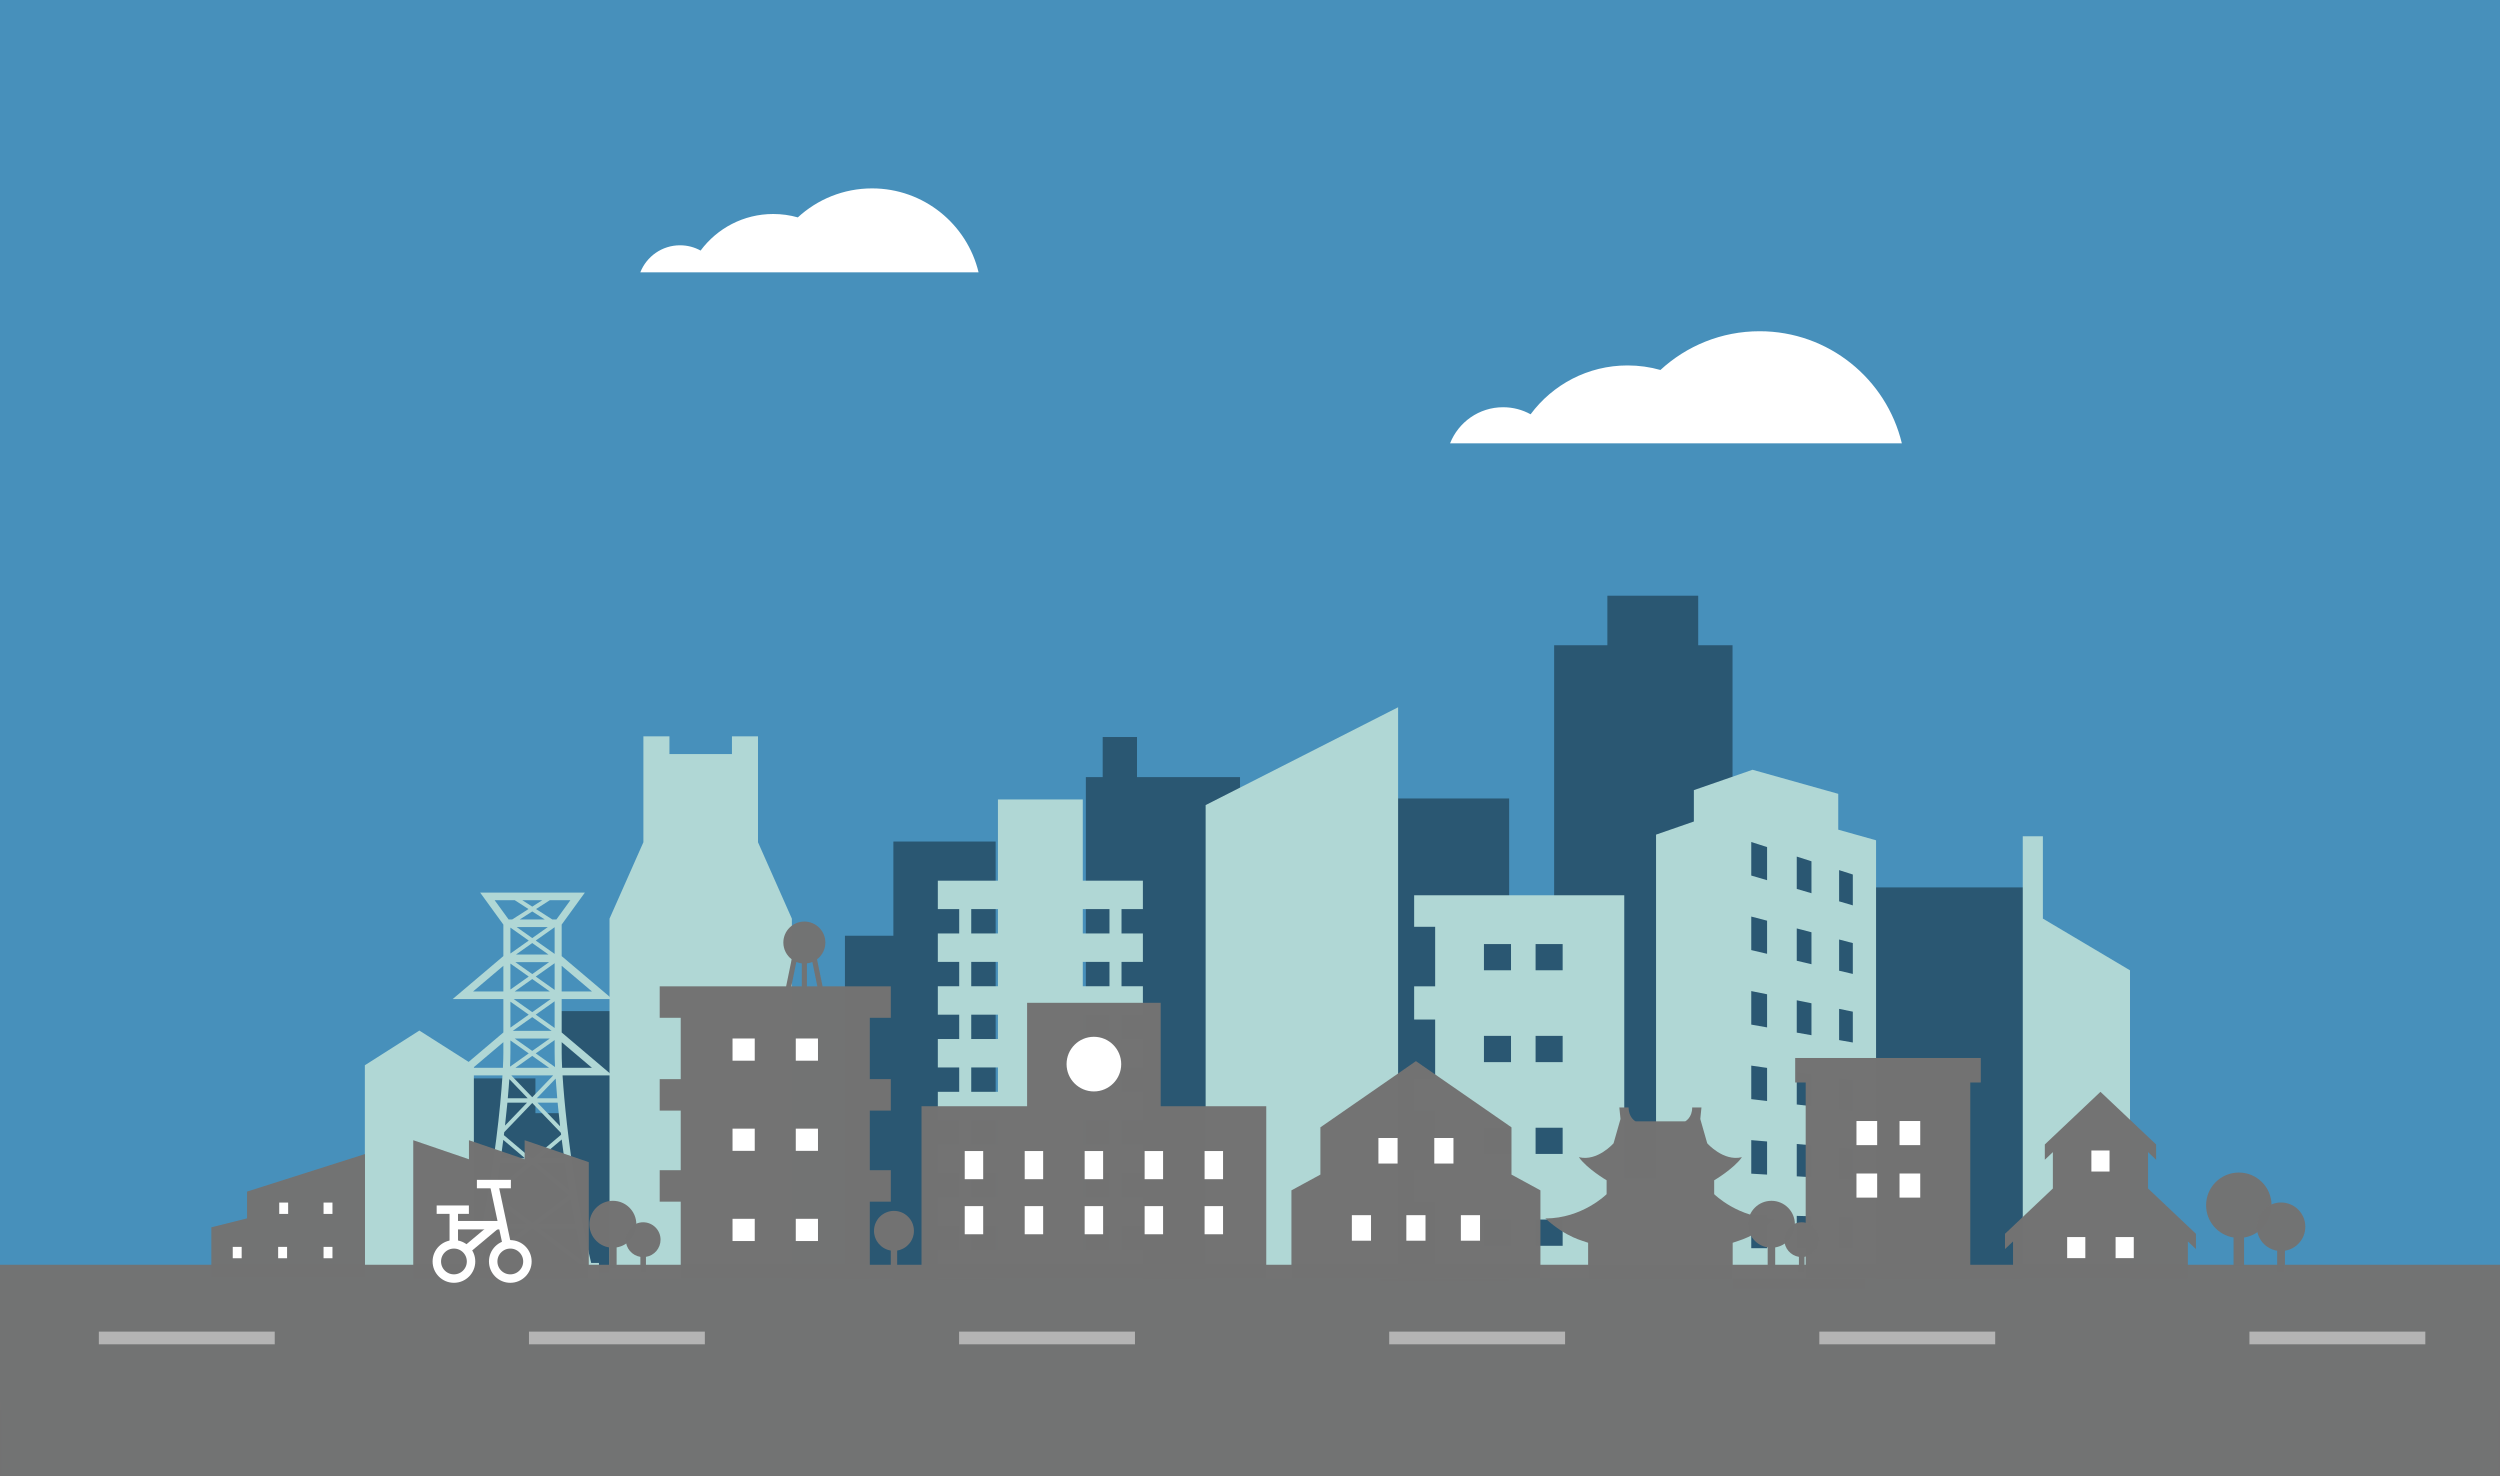 <?xml version="1.0" encoding="UTF-8" standalone="no"?>
<svg
   xmlns:dc="http://purl.org/dc/elements/1.1/"
   xmlns:cc="http://creativecommons.org/ns#"
   xmlns:rdf="http://www.w3.org/1999/02/22-rdf-syntax-ns#"
   xmlns:svg="http://www.w3.org/2000/svg"
   xmlns="http://www.w3.org/2000/svg"
   xmlns:sodipodi="http://sodipodi.sourceforge.net/DTD/sodipodi-0.dtd"
   xmlns:inkscape="http://www.inkscape.org/namespaces/inkscape"
   height="326.26"
   width="552.494"
   xml:space="preserve"
   viewBox="0 0 552.494 326.26"
   y="0px"
   x="0px"
   id="_x31_"
   version="1.1"
   sodipodi:docname="town-xml2.svg"
   inkscape:version="0.92.3 (2405546, 2018-03-11)"><rect x="0" y="0" width="552.494" height="326.26" fill="#333333" stroke="none"/><sodipodi:namedview
   pagecolor="#ffffff"
   bordercolor="#666666"
   borderopacity="1"
   objecttolerance="10"
   gridtolerance="10"
   guidetolerance="10"
   inkscape:pageopacity="0"
   inkscape:pageshadow="2"
   inkscape:window-width="1918"
   inkscape:window-height="1055"
   id="namedview1099"
   showgrid="false"
   inkscape:zoom="0.83317955"
   inkscape:cx="239.50002"
   inkscape:cy="115.57366"
   inkscape:window-x="1920"
   inkscape:window-y="76"
   inkscape:window-maximized="1"
   inkscape:current-layer="layer4" /><defs
   id="defs124">
	
	
	
	
	
	
	
	
	
	
	
	
	
	
	
	
	
	
	
	
	

		
		
		
		
		
	
		
		
		
		
		
		
		
	
		
		
		
		
		
		
		
		
		
		
		
		
		
	</defs>
<g
   inkscape:groupmode="layer"
   id="layer1"
   inkscape:label="background"
   style="display:inline"
   sodipodi:insensitive="true"><rect
     style="fill:#4790bb;fill-opacity:1;stroke:#ffffff;stroke-width:1.6;stroke-miterlimit:4;stroke-dasharray:none;stroke-opacity:1"
     id="rect4990"
     width="670.385"
     height="351.3"
     x="-61.354"
     y="-40.619" /><rect
     style="fill:#4790bb;fill-opacity:1;stroke:none;stroke-width:0.541;stroke-miterlimit:4;stroke-dasharray:none;stroke-opacity:1"
     id="rect4732"
     width="551.952"
     height="325.719"
     x="0.271"
     y="0.271" /></g><g
   id="innerairplane"
   transform="matrix(0.067,0,0,0.067,213.835,-154.433)">
	<path
   style="fill:#7fabd4"
   d="m 111.523,327.473 11.231,56.146 c 0.839,4.199 4.525,7.219 8.806,7.219 h 113.917 c 1.821,0 3.519,-0.918 4.514,-2.444 l 36.425,-55.852 z"
   id="path4773"
   inkscape:connector-curvature="0" /><polygon
   style="fill:#7fabd4"
   points="466.376,352.819 466.376,302.126 367.525,310.576 418.217,349.199 "
   id="polygon4775" /><path
   style="fill:#99c9f2"
   d="M 143.208,170.325 C 72.688,175.274 0,210.043 0,259.038 0,308.033 72.746,342.048 143.208,347.751 362.455,365.493 496.791,319.87 512,259.038 496.791,198.206 359.921,155.116 143.208,170.325 Z"
   id="path4777"
   inkscape:connector-curvature="0" /><path
   style="fill:#89b9e2"
   d="m 0,259.038 c 0,48.994 72.746,83.01 143.208,88.713 C 362.455,365.493 496.791,319.87 512,259.038 Z"
   id="path4779"
   inkscape:connector-curvature="0" /><path
   style="fill:#99c9f2"
   d="m 367.525,208.344 48.523,-77.636 c 1.378,-2.206 3.645,-3.705 6.215,-4.11 l 33.731,-5.327 c 2.596,-0.41 5.239,0.336 7.235,2.044 1.998,1.705 3.148,4.201 3.148,6.827 v 95.945 z"
   id="path4781"
   inkscape:connector-curvature="0" />
	<path
   inkscape:connector-curvature="0"
   id="path4785"
   d="m 158.331,373.633 c 0,2.044 -1.657,3.703 -3.702,3.703 h -10.227 c -2.045,0 -3.704,-1.659 -3.704,-3.703 v -12.187 c 0,-2.044 1.659,-3.702 3.704,-3.702 h 10.227 c 2.045,0 3.702,1.658 3.702,3.702 z"
   style="fill:#595f75" />
	<path
   inkscape:connector-curvature="0"
   id="path4787"
   d="m 185.759,373.633 c 0,2.044 -1.658,3.703 -3.702,3.703 H 171.83 c -2.046,0 -3.702,-1.659 -3.702,-3.703 v -12.187 c 0,-2.044 1.657,-3.702 3.702,-3.702 h 10.227 c 2.044,0 3.702,1.658 3.702,3.702 z"
   style="fill:#595f75" />
	<path
   inkscape:connector-curvature="0"
   id="path4789"
   d="m 213.186,373.633 c 0,2.044 -1.657,3.703 -3.702,3.703 h -10.227 c -2.046,0 -3.703,-1.659 -3.703,-3.703 v -12.187 c 0,-2.044 1.657,-3.702 3.703,-3.702 h 10.227 c 2.045,0 3.702,1.658 3.702,3.702 z"
   style="fill:#595f75" />
</g>
<g
   inkscape:groupmode="layer"
   id="layer3"
   inkscape:label="middle"
   style="display:inline"
   sodipodi:insensitive="true"><g
     id="g12"
     transform="translate(17.9,-47.818)"
     style="fill:#2a5772;fill-opacity:1">
		<polygon
   style="fill:#2a5772;fill-opacity:1"
   points="105.781,293.827 100.429,293.827 100.429,286.138 84.966,286.138 84.966,329.554 96.267,329.554 96.267,330.15 111.729,330.15 111.729,329.018 123.621,329.018 123.621,271.268 105.781,271.268 "
   id="polygon2" />
		<polygon
   style="fill:#2a5772;fill-opacity:1"
   points="430.996,243.933 394.25,243.933 394.25,236.176 365.105,229.039 365.105,332.531 394.25,332.531 394.25,330.386 430.996,330.386 "
   id="polygon4" />
		<polygon
   style="fill:#2a5772;fill-opacity:1"
   points="287.19,330.979 315.62,330.979 315.62,330.386 325.561,330.386 333.068,330.386 364.987,330.386 364.987,190.415 357.4,190.415 357.4,179.469 337.324,179.469 337.324,190.415 325.561,190.415 325.561,251.045 315.62,251.045 315.62,224.28 287.19,224.28 "
   id="polygon6" />
		<polygon
   style="fill:#2a5772;fill-opacity:1"
   points="233.376,210.699 225.792,210.699 225.792,219.558 222.069,219.558 222.069,330.386 256.142,330.386 256.142,219.558 233.376,219.558 "
   id="polygon8" />
		<polygon
   style="fill:#2a5772;fill-opacity:1"
   points="179.535,254.614 168.829,254.614 168.829,330.386 179.535,330.386 179.535,330.743 202.136,330.743 202.136,233.796 179.535,233.796 "
   id="polygon10" />
	</g></g><g
   inkscape:groupmode="layer"
   id="layer2"
   inkscape:label="back"
   style="display:inline"
   sodipodi:insensitive="true"><polygon
     style="fill:#b0d7d5;fill-opacity:1"
     points="74.777,327.585 86.823,327.585 86.823,283.234 74.777,275.569 62.732,283.234 62.732,327.585 "
     id="polygon14"
     transform="translate(17.9,-47.818)" /><g
     id="g18"
     transform="translate(17.9,-47.818)"
     style="fill:#b0d7d5;fill-opacity:1">
			<polygon
   id="polygon16"
   points="291.076,330.386 291.076,204.123 248.544,225.737 248.544,330.386 "
   style="fill:#b0d7d5;fill-opacity:1" />
		</g><path
     id="path20"
     d="m 358.958,260.432 v -62.581 h -46.435 v 6.964 h 4.643 v 13.157 h -4.643 v 0.385 6.579 0.386 h 4.643 v 13.157 h -4.643 v 6.966 h 4.643 v 13.159 h -4.643 v 6.964 h 4.643 v 16.999 h 21.673 20.118 9.279 v -22.135 z m -25.03,14.889 h -5.98 v -5.8 h 5.98 z m 0,-20.297 h -5.98 v -5.798 h 5.98 z m 0,-20.298 h -5.98 v -5.795 h 5.98 z m 0,-20.294 h -5.98 v -5.798 h 5.98 z m 11.414,60.889 h -5.98 v -5.8 h 5.98 z m 0,-20.297 h -5.98 v -5.798 h 5.98 z m 0,-20.298 h -5.98 v -5.795 h 5.98 z m 0,-20.294 h -5.98 v -5.798 h 5.98 z"
     style="fill:#b0d7d5;fill-opacity:1"
     inkscape:connector-curvature="0" /><g
     id="g24"
     transform="translate(17.9,-47.818)"
     style="fill:#b0d7d5;fill-opacity:1">
			<path
   id="path22"
   d="m 234.676,248.726 v -6.279 h -13.282 v -17.949 h -18.752 v 17.949 h -13.284 v 6.279 h 4.725 v 5.385 h -4.725 v 6.283 h 4.725 v 5.384 h -4.725 v 6.283 h 4.725 v 5.38 h -4.725 v 6.283 h 4.725 v 5.385 h -4.725 v 6.283 h 4.725 v 5.382 h -4.725 v 6.283 h 4.725 v 5.384 h -4.725 v 6.281 h 4.725 v 5.383 h -4.725 v 6.283 h 45.318 v -6.283 h -4.724 v -5.383 h 4.724 v -6.281 h -4.724 v -5.384 h 4.724 v -6.283 h -4.724 v -5.382 h 4.724 v -6.283 h -4.724 v -5.385 h 4.724 v -6.283 h -4.724 v -5.38 h 4.724 v -6.283 h -4.724 v -5.384 h 4.724 v -6.283 h -4.724 v -5.385 z m -32.034,75.377 h -5.902 v -5.383 h 5.902 z m 0,-11.665 h -5.902 v -5.384 h 5.902 z m 0,-11.666 h -5.902 v -5.382 h 5.902 z m 0,-11.664 h -5.902 v -5.385 h 5.902 z m 0,-11.668 h -5.902 v -5.38 h 5.902 z m 0,-11.663 h -5.902 v -5.384 h 5.902 z m 0,-11.666 h -5.902 v -5.385 h 5.902 z m 24.652,69.992 h -5.9 v -5.383 h 5.9 z m 0,-11.665 h -5.9 v -5.384 h 5.9 z m 0,-11.666 h -5.9 v -5.382 h 5.9 z m 0,-11.664 h -5.9 v -5.385 h 5.9 z m 0,-11.668 h -5.9 v -5.38 h 5.9 z m 0,-11.663 h -5.9 v -5.384 h 5.9 z m 0,-11.666 h -5.9 v -5.385 h 5.9 z"
   style="fill:#b0d7d5;fill-opacity:1"
   inkscape:connector-curvature="0" />
		</g><path
     id="path26"
     d="m 124.129,228.177 c 0,-2.201 0,-4.767 0,-7.388 h 11.201 l -11.201,-9.49 c 0,-1.411 0,-2.693 0,-3.775 0,-1.067 0,-1.938 0,-2.544 0,-0.275 0,-0.493 0,-0.651 l 5.127,-7.069 h -23.144 l 5.129,7.069 c 0,0.857 0,3.534 0,6.97 l -11.2,9.49 h 11.2 c 0,2.621 0,5.188 0,7.388 l -11.2,9.49 h 11.006 c -0.116,1.861 -0.288,4.019 -0.516,6.408 -0.913,9.466 -2.753,22.536 -5.811,35.025 h -1.811 v 3.468 h 4.343 v -3.228 l 10.277,-7.836 h 0.242 l 10.252,7.771 v 3.292 h 4.344 v -3.468 h -1.716 c -2.31,-9.435 -3.928,-19.201 -4.97,-27.496 -0.543,-4.296 -0.93,-8.197 -1.183,-11.45 -0.07,-0.879 -0.127,-1.707 -0.174,-2.486 h 11.006 z m 6.689,-9.072 h -6.69 c 0,-1.141 0,-2.279 0,-3.391 0,-0.776 0,-1.538 0,-2.278 z m -4.762,-20.162 -3.087,4.252 h -0.922 l -3.584,-2.299 3.047,-1.952 h 4.546 z m -8.66,57.028 -6.042,-5.107 c 0.026,-0.219 0.052,-0.438 0.079,-0.657 l 6.192,-6.449 6.329,6.594 c 0.018,0.14 0.034,0.281 0.051,0.419 l -6.153,5.2 z m 3.67,-51.094 -3.442,2.437 -3.443,-2.437 z m -6.196,-1.682 2.759,-1.766 2.756,1.766 z m 6.486,9.433 -3.732,2.64 -3.733,-2.64 z m -7.319,-1.681 3.587,-2.535 3.585,2.535 z m 8.534,1.921 c 0,1.857 0,3.871 0,5.899 l -4.172,-2.95 z m -1.073,6.237 h -7.748 l 3.874,-2.739 z m 0.219,1.684 -4.093,2.895 -4.096,-2.895 z m 0.854,0.493 c 0,2.065 0,4.083 0,5.9 l -4.172,-2.949 z m -0.643,6.542 h -8.61 l 4.305,-3.041 z m -0.425,1.684 -3.879,2.742 -3.88,-2.742 z m -0.152,6.477 h -7.455 l 3.727,-2.635 z m 0.896,1.682 -4.623,4.816 -4.623,-4.816 z m 1.043,6.581 c 0.142,1.471 0.305,3.026 0.492,4.651 l -5.001,-5.209 h 4.457 c 0.018,0.184 0.033,0.369 0.052,0.558 z m -4.662,-1.536 4.178,-4.352 c 0.088,1.326 0.2,2.782 0.341,4.352 z m -0.228,-9.912 4.172,-2.95 c 0,1.058 0,1.986 0,2.745 0,0.87 0.028,1.952 0.088,3.218 z m 4.171,-21.989 -4.172,-2.95 4.172,-2.95 c 0,1.13 0,3.268 0,5.9 z m -5.723,-2.95 -4.049,2.864 c 0,-1.184 0,-2.27 0,-3.201 0,-1.056 0,-1.922 0,-2.524 z m 0,7.956 -4.049,2.865 c 0,-0.999 0,-1.996 0,-2.969 0,-0.944 0,-1.871 0,-2.762 z m 0,8.417 -4.049,2.862 c 0,-1.77 0,-3.726 0,-5.727 z m 0,8.566 -4.134,2.926 c 0.059,-1.231 0.085,-2.279 0.085,-3.131 0,-0.736 0,-1.638 0,-2.659 z m -0.228,9.912 h -4.4 c 0.076,-0.839 0.143,-1.647 0.204,-2.418 0.049,-0.629 0.092,-1.234 0.133,-1.813 z m -4.487,0.977 h 4.333 l -4.862,5.064 c 0.203,-1.781 0.379,-3.474 0.529,-5.064 z m 7.712,-44.746 -2.216,1.416 -2.207,-1.416 z m -10.533,0 h 4.446 l 3.039,1.952 -3.595,2.299 h -0.804 z m -4.762,20.162 6.691,-5.669 c 0,1.803 0,3.732 0,5.669 z m 0,16.88 6.691,-5.669 c 0,0.867 0,1.635 0,2.279 0,0.845 -0.029,1.921 -0.091,3.195 0,0.065 -0.006,0.13 -0.009,0.194 h -6.591 z m 6.673,15.933 4.795,4.053 h -5.338 c 0.196,-1.385 0.376,-2.736 0.543,-4.053 z m -0.683,5.027 h 6.155 l -7.089,5.986 c 0.341,-2.036 0.651,-4.037 0.934,-5.986 z m 7.084,0.38 8.078,6.826 -8.054,6.141 -8.102,-6.141 z m -1.141,13.203 h -8.267 c 0.366,-1.843 0.709,-3.676 1.029,-5.487 z m -10.101,8.349 c 0.592,-2.452 1.135,-4.919 1.635,-7.373 h 8.039 z m 12.867,-7.373 h 8.102 c 0.5,2.457 1.046,4.927 1.635,7.382 z m 7.905,-0.976 h -8.344 l 7.302,-5.565 c 0.321,1.835 0.671,3.696 1.042,5.565 z m -1.372,-7.476 -7.229,-6.107 h 6.221 v -0.379 c 0.302,2.106 0.638,4.275 1.008,6.486 z m -1.092,-7.081 h -5.459 l 4.904,-4.145 c 0.169,1.344 0.355,2.729 0.555,4.145 z m -0.463,-19.986 c -0.003,-0.065 -0.006,-0.129 -0.009,-0.194 -0.062,-1.274 -0.089,-2.35 -0.089,-3.195 0,-0.645 0,-1.413 0,-2.279 l 6.69,5.669 h -6.592 z"
     style="fill:#b0d7d5;fill-opacity:1"
     inkscape:connector-curvature="0" /><g
     id="g30"
     transform="translate(17.9,-47.818)"
     style="fill:#b0d7d5;fill-opacity:1">
			<polygon
   id="polygon28"
   points="149.616,210.546 143.859,210.546 143.859,214.469 130.045,214.469 130.045,210.546 124.288,210.546 124.288,214.469 124.288,222.712 124.288,233.954 116.803,250.839 116.803,330.386 157.1,330.386 157.1,250.839 149.616,233.954 149.616,222.712 149.616,214.469 "
   style="fill:#b0d7d5;fill-opacity:1" />
		</g><g
     id="g34"
     transform="translate(17.9,-47.818)"
     style="fill:#b0d7d5;fill-opacity:1">
			<polygon
   id="polygon32"
   points="452.826,330.386 429.127,330.386 429.127,261.516 429.127,248.189 429.127,232.637 433.571,232.637 433.571,250.826 452.826,262.258 "
   style="fill:#b0d7d5;fill-opacity:1" />
		</g><g
     id="g38"
     transform="translate(17.9,-47.818)"
     style="fill:#b0d7d5;fill-opacity:1">
			<path
   id="path36"
   d="m 388.347,231.172 v -7.919 l -18.945,-5.32 -12.961,4.503 v 6.933 l -8.358,2.902 v 98.114 h 48.621 v -96.866 z m -15.727,92.495 h -3.496 v -7.41 l 3.496,0.091 z m 0,-16.264 -3.496,-0.206 v -7.411 l 3.496,0.296 z m 0,-16.266 -3.496,-0.41 v -7.411 l 3.496,0.503 z m 0,-16.266 -3.496,-0.617 v -7.411 l 3.496,0.708 z m 0,-16.266 -3.496,-0.82 v -7.411 l 3.496,0.913 z m 0,-16.267 -3.496,-1.025 V 233.9 l 3.496,1.12 z m 9.81,81.329 h -3.252 v -7.145 l 3.252,0.085 z m 0,-15.688 -3.252,-0.193 v -7.146 l 3.252,0.278 z m 0,-15.691 -3.252,-0.379 v -7.149 l 3.252,0.469 z m 0,-15.69 -3.252,-0.574 v -7.145 l 3.252,0.659 z m 0,-15.691 -3.252,-0.762 v -7.148 l 3.252,0.851 z m 0,-15.688 -3.252,-0.956 v -7.146 l 3.252,1.042 z m 9.138,78.448 h -3.03 v -6.896 l 3.03,0.079 z m 0,-15.153 -3.03,-0.177 v -6.9 l 3.03,0.258 z m 0,-15.153 -3.03,-0.358 v -6.896 l 3.03,0.435 z m 0,-15.154 -3.03,-0.532 v -6.9 l 3.03,0.614 z m 0,-15.155 -3.03,-0.709 v -6.9 l 3.03,0.791 z m 0,-15.151 -3.03,-0.89 v -6.899 l 3.03,0.97 z"
   style="fill:#b0d7d5;fill-opacity:1"
   inkscape:connector-curvature="0" />
		</g><g
     id="cloud1"
     transform="matrix(0.195,0,0,0.195,320.463,35.668)">
	<path
   inkscape:connector-curvature="0"
   id="path4810"
   d="M 512,319.516 C 494.546,246.651 428.991,192.484 350.779,192.484 c -43.359,0 -82.823,16.654 -112.367,43.902 -11.848,-3.35 -24.351,-5.146 -37.273,-5.146 -45.03,0 -84.972,21.774 -109.884,55.365 -9.237,-5.093 -19.85,-7.996 -31.141,-7.996 C 32.8,278.608 9.447,295.561 0,319.516 Z"
   style="fill:#ffffff" />
</g><g
     id="cloud2"
     transform="matrix(0.146,0,0,0.146,141.509,13.531)"><path
       inkscape:connector-curvature="0"
       id="path4810-2"
       d="M 512,319.516 C 494.546,246.651 428.991,192.484 350.779,192.484 c -43.359,0 -82.823,16.654 -112.367,43.902 -11.848,-3.35 -24.351,-5.146 -37.273,-5.146 -45.03,0 -84.972,21.774 -109.884,55.365 -9.237,-5.093 -19.85,-7.996 -31.141,-7.996 C 32.8,278.608 9.447,295.561 0,319.516 Z"
       style="fill:#ffffff" /></g></g><g
   inkscape:groupmode="layer"
   id="layer4"
   inkscape:label="front"
   style="display:inline"><g
     id="g1324"
     style="fill:#737373;fill-opacity:0.996"><g
       transform="translate(17.9,-47.818)"
       id="g44"
       style="fill:#737373;fill-opacity:0.996">
		<polygon
   id="polygon42"
   points="98.045,299.804 98.045,304.014 85.737,299.804 85.737,304.014 73.429,299.804 73.429,330.386 112.218,330.386 112.218,304.649 "
   style="fill:#737373;fill-opacity:0.996" />
	</g><polygon
       transform="translate(17.9,-47.818)"
       style="fill:#737373;fill-opacity:0.996"
       points="185.754,292.294 185.754,330.386 261.939,330.386 261.939,292.294 238.607,292.294 238.607,269.436 209.085,269.436 209.085,292.294 "
       id="polygon46" /><polygon
       transform="translate(17.9,-47.818)"
       style="fill:#737373;fill-opacity:0.996"
       points="223.602,284.495 225.103,284.495 225.103,282.993 225.103,279.991 223.602,279.991 223.602,282.993 220.6,282.993 220.6,284.495 "
       id="polygon50" /><path
       id="path74"
       d="m 474.714,262.654 v -8.038 l 1.78,1.685 v -3.379 l -12.297,-11.632 -12.297,11.633 v 3.379 l 1.78,-1.685 v 8.038 l -10.582,10.011 v 3.377 l 1.778,-1.684 v 8.209 h 8.804 8.804 3.428 8.802 8.802 v -8.209 l 1.781,1.684 v -3.377 z"
       style="fill:#737373;fill-opacity:0.996"
       inkscape:connector-curvature="0" /><g
       transform="translate(17.9,-47.818)"
       id="g78"
       style="fill:#737373;fill-opacity:0.996">
		<path
   id="path76"
   d="m 178.969,272.755 v -6.964 h -15.084 l -1.227,-5.97 c 1.119,-0.846 1.844,-2.187 1.844,-3.698 0,-2.564 -2.079,-4.643 -4.643,-4.643 -2.565,0 -4.643,2.079 -4.643,4.643 0,1.511 0.725,2.85 1.843,3.698 l -1.228,5.97 h -27.94 v 6.964 h 4.645 v 13.543 h -4.645 v 6.966 h 4.645 v 13.159 h -4.645 v 6.964 h 4.645 v 16.999 h 41.79 v -16.999 h 4.643 v -6.964 h -4.643 v -13.159 h 4.643 v -6.966 h -4.643 v -13.543 z m -16.236,-6.964 h -2.312 v -5.063 c 0.423,-0.051 0.828,-0.156 1.208,-0.313 z m -4.646,-5.376 c 0.379,0.157 0.787,0.262 1.209,0.313 v 5.063 h -2.313 z"
   style="fill:#737373;fill-opacity:0.996"
   inkscape:connector-curvature="0" />
	</g><g
       transform="translate(17.9,-47.818)"
       id="g82"
       style="fill:#737373;fill-opacity:0.996">
		<path
   id="path80"
   d="m 316.132,307.4 v -10.446 l -21.115,-14.629 -21.113,14.629 V 307.4 l -6.4,3.482 v 19.503 h 27.513 27.513 v -19.503 z"
   style="fill:#737373;fill-opacity:0.996"
   inkscape:connector-curvature="0" />
	</g><g
       transform="translate(17.9,-47.818)"
       id="g86"
       style="fill:#737373;fill-opacity:0.996">
		<path
   id="path84"
   d="m 28.804,319.049 v 11.054 h 33.954 v -27.24 l -26.057,8.29 v 5.923 z"
   style="fill:#737373;fill-opacity:0.996"
   inkscape:connector-curvature="0" />
	</g><g
       transform="translate(17.9,-47.818)"
       id="g90"
       style="fill:#737373;fill-opacity:0.996">
		<path
   id="path88"
   d="m 378.832,281.63 v 5.417 h 2.322 v 43.338 h 36.372 v -43.338 h 2.322 v -5.417 z"
   style="fill:#737373;fill-opacity:0.996"
   inkscape:connector-curvature="0" />
	</g><rect
       x="-52.609"
       id="rect92"
       height="51.006"
       width="647.593"
       style="fill:#737373;fill-opacity:0.996;stroke-width:3.651"
       y="279.511" /><g
       transform="translate(17.9,-47.818)"
       id="g96"
       style="fill:#737373;fill-opacity:0.996">
		<path
   id="path94"
   d="m 360.93,311.727 v -3.066 c 0,0 4.344,-2.555 6.133,-5.111 -4.09,1.021 -7.669,-3.069 -7.669,-3.069 l -1.533,-5.366 0.258,-2.555 h -2.046 c 0,2.299 -1.534,3.066 -1.534,3.066 h -3.832 -3.323 -3.834 c 0,0 -1.533,-0.766 -1.533,-3.066 h -2.045 l 0.256,2.555 -1.534,5.366 c 0,0 -3.578,4.09 -7.667,3.069 1.787,2.555 6.133,5.111 6.133,5.111 v 3.066 c 0,0 -5.367,5.367 -13.546,5.367 4.858,4.346 8.179,4.859 9.456,5.37 v 7.922 h 14.314 3.323 14.312 v -7.922 c 1.278,-0.511 4.6,-1.024 9.456,-5.37 -8.179,0 -13.545,-5.367 -13.545,-5.367 z"
   style="fill:#737373;fill-opacity:0.996"
   inkscape:connector-curvature="0" />
	</g><path
       id="path98"
       d="m 201.975,272.015 c 0,-2.436 -1.977,-4.413 -4.41,-4.413 -2.437,0 -4.411,1.977 -4.411,4.413 0,2.193 1.604,4.014 3.704,4.352 v 3.94 h 1.413 v -3.94 c 2.1,-0.338 3.704,-2.159 3.704,-4.352 z"
       style="fill:#737373;fill-opacity:0.996"
       inkscape:connector-curvature="0" /><g
       transform="translate(17.9,-47.818)"
       id="g104"
       style="fill:#737373;fill-opacity:0.996">
		<path
   id="path100"
   d="m 122.726,318.376 c 0,-2.862 -2.319,-5.183 -5.183,-5.183 -2.862,0 -5.185,2.321 -5.185,5.183 0,2.58 1.886,4.72 4.356,5.118 v 4.631 h 1.659 v -4.631 c 2.469,-0.398 4.353,-2.538 4.353,-5.118 z"
   style="fill:#737373;fill-opacity:0.996"
   inkscape:connector-curvature="0" />
		<path
   id="path102"
   d="m 128.081,321.782 c 0,-2.122 -1.723,-3.843 -3.846,-3.843 -2.125,0 -3.846,1.721 -3.846,3.843 0,1.917 1.399,3.504 3.232,3.8 v 3.436 h 1.23 v -3.436 c 1.831,-0.296 3.23,-1.883 3.23,-3.8 z"
   style="fill:#737373;fill-opacity:0.996"
   inkscape:connector-curvature="0" />
	</g><g
       transform="translate(17.9,-47.818)"
       id="g110"
       style="fill:#737373;fill-opacity:0.996">
		<path
   id="path106"
   d="m 484.106,314.176 c 0,-3.994 -3.238,-7.229 -7.231,-7.229 -3.996,0 -7.233,3.235 -7.233,7.229 0,3.599 2.632,6.582 6.076,7.137 v 6.458 h 2.315 v -6.458 c 3.442,-0.555 6.073,-3.537 6.073,-7.137 z"
   style="fill:#737373;fill-opacity:0.996"
   inkscape:connector-curvature="0" />
		<path
   id="path108"
   d="m 491.572,318.929 c 0,-2.962 -2.402,-5.363 -5.365,-5.363 -2.964,0 -5.365,2.401 -5.365,5.363 0,2.671 1.952,4.884 4.506,5.296 v 4.793 h 1.72 v -4.793 c 2.553,-0.412 4.504,-2.625 4.504,-5.296 z"
   style="fill:#737373;fill-opacity:0.996"
   inkscape:connector-curvature="0" />
	</g><g
       transform="translate(17.9,-47.818)"
       id="g116"
       style="fill:#737373;fill-opacity:0.996">
		<path
   id="path112"
   d="m 378.767,318.376 c 0,-2.862 -2.321,-5.183 -5.185,-5.183 -2.864,0 -5.185,2.321 -5.185,5.183 0,2.58 1.888,4.72 4.355,5.118 v 4.631 h 1.661 v -4.631 c 2.47,-0.398 4.354,-2.538 4.354,-5.118 z"
   style="fill:#737373;fill-opacity:0.996"
   inkscape:connector-curvature="0" />
		<path
   id="path114"
   d="m 384.12,321.782 c 0,-2.122 -1.723,-3.843 -3.846,-3.843 -2.125,0 -3.848,1.721 -3.848,3.843 0,1.917 1.4,3.504 3.232,3.8 v 3.436 h 1.231 v -3.436 c 1.834,-0.296 3.231,-1.883 3.231,-3.8 z"
   style="fill:#737373;fill-opacity:0.996"
   inkscape:connector-curvature="0" />
	</g></g></g><g
   inkscape:groupmode="layer"
   id="layer5"
   inkscape:label="skin"
   style="display:inline"
   sodipodi:insensitive="true"><g
     id="g1428"><g
       id="g1377"><path
         id="path48"
         d="m 241.746,241.207 c -3.334,0 -6.037,-2.705 -6.037,-6.036 0,-3.337 2.703,-6.042 6.037,-6.042 3.334,0 6.039,2.705 6.039,6.042 0,3.331 -2.705,6.036 -6.039,6.036 z"
         style="fill:#ffffff"
         inkscape:connector-curvature="0" /><rect
         id="rect52"
         height="6.219"
         width="4.079"
         style="fill:#ffffff"
         y="266.55"
         x="213.203" /><rect
         id="rect54"
         height="6.221"
         width="4.079"
         style="fill:#ffffff"
         y="254.378"
         x="213.203" /><rect
         id="rect56"
         height="6.219"
         width="4.077"
         style="fill:#ffffff"
         y="266.55"
         x="226.456" /><rect
         id="rect58"
         height="6.221"
         width="4.077"
         style="fill:#ffffff"
         y="254.378"
         x="226.456" /><rect
         id="rect60"
         height="6.219"
         width="4.079"
         style="fill:#ffffff"
         y="266.55"
         x="239.707" /><rect
         id="rect62"
         height="6.221"
         width="4.079"
         style="fill:#ffffff"
         y="254.378"
         x="239.707" /><rect
         id="rect64"
         height="6.219"
         width="4.077"
         style="fill:#ffffff"
         y="266.55"
         x="252.96" /><rect
         id="rect66"
         height="6.221"
         width="4.077"
         style="fill:#ffffff"
         y="254.378"
         x="252.96" /><rect
         id="rect68"
         height="6.219"
         width="4.079"
         style="fill:#ffffff"
         y="266.55"
         x="266.212" /><rect
         id="rect70"
         height="6.221"
         width="4.079"
         style="fill:#ffffff"
         y="254.378"
         x="266.212" /></g><g
       transform="translate(17.9,-47.818)"
       id="g130">
		<rect
   id="rect118"
   height="4.909"
   width="4.909"
   style="fill:#ffffff"
   y="317.173"
   x="143.987" />
		<rect
   id="rect120"
   height="4.907"
   width="4.909"
   style="fill:#ffffff"
   y="297.247"
   x="143.987" />
		<rect
   id="rect122"
   height="4.907"
   width="4.909"
   style="fill:#ffffff"
   y="277.323"
   x="143.987" />
		<rect
   id="rect124"
   height="4.909"
   width="4.907"
   style="fill:#ffffff"
   y="317.173"
   x="157.965" />
		<rect
   id="rect126"
   height="4.907"
   width="4.907"
   style="fill:#ffffff"
   y="297.247"
   x="157.965" />
		<rect
   id="rect128"
   height="4.907"
   width="4.907"
   style="fill:#ffffff"
   y="277.323"
   x="157.965" />
	</g><g
       transform="translate(17.9,-47.818)"
       id="g142">
		<rect
   id="rect132"
   height="5.647"
   width="4.235"
   style="fill:#ffffff"
   y="316.366"
   x="280.855" />
		<rect
   id="rect134"
   height="5.647"
   width="4.235"
   style="fill:#ffffff"
   y="299.313"
   x="286.727" />
		<rect
   id="rect136"
   height="5.647"
   width="4.236"
   style="fill:#ffffff"
   y="316.366"
   x="292.899" />
		<rect
   id="rect138"
   height="5.647"
   width="4.236"
   style="fill:#ffffff"
   y="299.313"
   x="299.074" />
		<rect
   id="rect140"
   height="5.647"
   width="4.235"
   style="fill:#ffffff"
   y="316.366"
   x="304.946" />
	</g><g
       transform="translate(17.9,-47.818)"
       id="g152">
		<rect
   id="rect144"
   height="5.328"
   width="4.574"
   style="fill:#ffffff"
   y="295.561"
   x="392.375" />
		<rect
   id="rect146"
   height="5.328"
   width="4.574"
   style="fill:#ffffff"
   y="295.561"
   x="401.893" />
		<rect
   id="rect148"
   height="5.328"
   width="4.574"
   style="fill:#ffffff"
   y="307.16"
   x="392.375" />
		<rect
   id="rect150"
   height="5.328"
   width="4.574"
   style="fill:#ffffff"
   y="307.16"
   x="401.893" />
	</g><g
       transform="translate(17.9,-47.818)"
       id="g160">
		<rect
   id="rect154"
   height="4.656"
   width="4.013"
   style="fill:#ffffff"
   y="321.205"
   x="438.938" />
		<rect
   id="rect156"
   height="4.654"
   width="4.013"
   style="fill:#ffffff"
   y="302.072"
   x="444.29" />
		<rect
   id="rect158"
   height="4.656"
   width="4.016"
   style="fill:#ffffff"
   y="321.205"
   x="449.641" />
	</g><g
       transform="translate(17.9,-47.818)"
       id="g172">
		<rect
   id="rect162"
   height="2.51"
   width="1.969"
   style="fill:#ffffff"
   y="323.377"
   x="53.604" />
		<rect
   id="rect164"
   height="2.507"
   width="1.969"
   style="fill:#ffffff"
   y="313.584"
   x="53.604" />
		<rect
   id="rect166"
   height="2.507"
   width="1.969"
   style="fill:#ffffff"
   y="313.584"
   x="43.81" />
		<rect
   id="rect168"
   height="2.51"
   width="1.971"
   style="fill:#ffffff"
   y="323.377"
   x="43.571" />
		<rect
   id="rect170"
   height="2.51"
   width="1.971"
   style="fill:#ffffff"
   y="323.377"
   x="33.536" />
	</g><g
       style="stroke:#ffffff;stroke-width:1.765;stroke-miterlimit:4;stroke-dasharray:none;stroke-opacity:1"
       id="innerbike"
       transform="matrix(1.058,0,0,1.058,92.331,258.075)"><path
         transform="translate(0,-270.542)"
         style="fill:none;stroke:#ffffff;stroke-width:1.765;stroke-linecap:butt;stroke-linejoin:miter;stroke-miterlimit:4;stroke-dasharray:none;stroke-opacity:1"
         d="m 3.942,279.293 c 6.732,0 6.732,0 6.732,0"
         id="path30317"
         inkscape:connector-curvature="0" /><path
         transform="translate(0,-270.542)"
         style="fill:none;stroke:#ffffff;stroke-width:1.765;stroke-linecap:butt;stroke-linejoin:miter;stroke-miterlimit:4;stroke-dasharray:none;stroke-opacity:1"
         d="m 12.345,273.948 h 7.099"
         id="path30319"
         inkscape:connector-curvature="0" /><path
         style="fill:none;stroke:#ffffff;stroke-width:1.765;stroke-linecap:butt;stroke-linejoin:miter;stroke-miterlimit:4;stroke-dasharray:none;stroke-opacity:1"
         d="M 7.517,8.885 V 15.968"
         id="path30323"
         inkscape:connector-curvature="0" /><path
         style="fill:none;stroke:#ffffff;stroke-width:1.765;stroke-linecap:butt;stroke-linejoin:miter;stroke-miterlimit:4;stroke-dasharray:none;stroke-opacity:1"
         d="M 7.651,11.992 H 17.64"
         id="path30325"
         inkscape:connector-curvature="0" /><path
         style="fill:none;stroke:#ffffff;stroke-width:1.765;stroke-linecap:butt;stroke-linejoin:miter;stroke-miterlimit:4;stroke-dasharray:none;stroke-opacity:1"
         d="m 16.203,12.059 -6.181,5.178"
         id="path30329"
         inkscape:connector-curvature="0" /><circle
         style="opacity:1;fill:none;fill-opacity:1;stroke:#ffffff;stroke-width:1.765;stroke-miterlimit:4;stroke-dasharray:none;stroke-opacity:1"
         id="path30331"
         cx="7.55"
         cy="19.571"
         r="3.575" /><circle
         style="opacity:1;fill:none;fill-opacity:1;stroke:#ffffff;stroke-width:1.765;stroke-miterlimit:4;stroke-dasharray:none;stroke-opacity:1"
         id="path30331-3"
         cx="19.324"
         cy="19.571"
         r="3.575" /><path
         style="fill:none;stroke:#ffffff;stroke-width:1.765;stroke-linecap:butt;stroke-linejoin:miter;stroke-miterlimit:4;stroke-dasharray:none;stroke-opacity:1"
         d="M 15.936,3.507 18.609,16.068 h 0.033 v 0.033"
         id="path30348"
         inkscape:connector-curvature="0" /></g></g><g
     style="opacity:0.468;fill:#fefefe;fill-opacity:1"
     transform="translate(17.9,-57.818)"
     id="g1134"><rect
       style="opacity:1;fill:#fefefe;fill-opacity:1;stroke:none;stroke-width:1.039;stroke-miterlimit:4;stroke-dasharray:none;stroke-opacity:1"
       id="rect1078"
       width="38.87"
       height="2.804"
       x="3.945"
       y="352.104" /><rect
       style="opacity:1;fill:#fefefe;fill-opacity:1;stroke:none;stroke-width:1.039;stroke-miterlimit:4;stroke-dasharray:none;stroke-opacity:1"
       id="rect1078-3"
       width="38.87"
       height="2.804"
       x="99"
       y="352.104" /><rect
       style="opacity:1;fill:#fefefe;fill-opacity:1;stroke:none;stroke-width:1.039;stroke-miterlimit:4;stroke-dasharray:none;stroke-opacity:1"
       id="rect1078-6"
       width="38.87"
       height="2.804"
       x="194.055"
       y="352.104" /><rect
       style="opacity:1;fill:#fefefe;fill-opacity:1;stroke:none;stroke-width:1.039;stroke-miterlimit:4;stroke-dasharray:none;stroke-opacity:1"
       id="rect1078-6-7"
       width="38.87"
       height="2.804"
       x="289.11"
       y="352.104" /><rect
       style="opacity:1;fill:#fefefe;fill-opacity:1;stroke:none;stroke-width:1.039;stroke-miterlimit:4;stroke-dasharray:none;stroke-opacity:1"
       id="rect1078-6-5"
       width="38.87"
       height="2.804"
       x="384.165"
       y="352.104" /><rect
       style="opacity:1;fill:#fefefe;fill-opacity:1;stroke:none;stroke-width:1.039;stroke-miterlimit:4;stroke-dasharray:none;stroke-opacity:1"
       id="rect1078-6-3"
       width="38.87"
       height="2.804"
       x="479.22"
       y="352.104" /></g></g></svg>